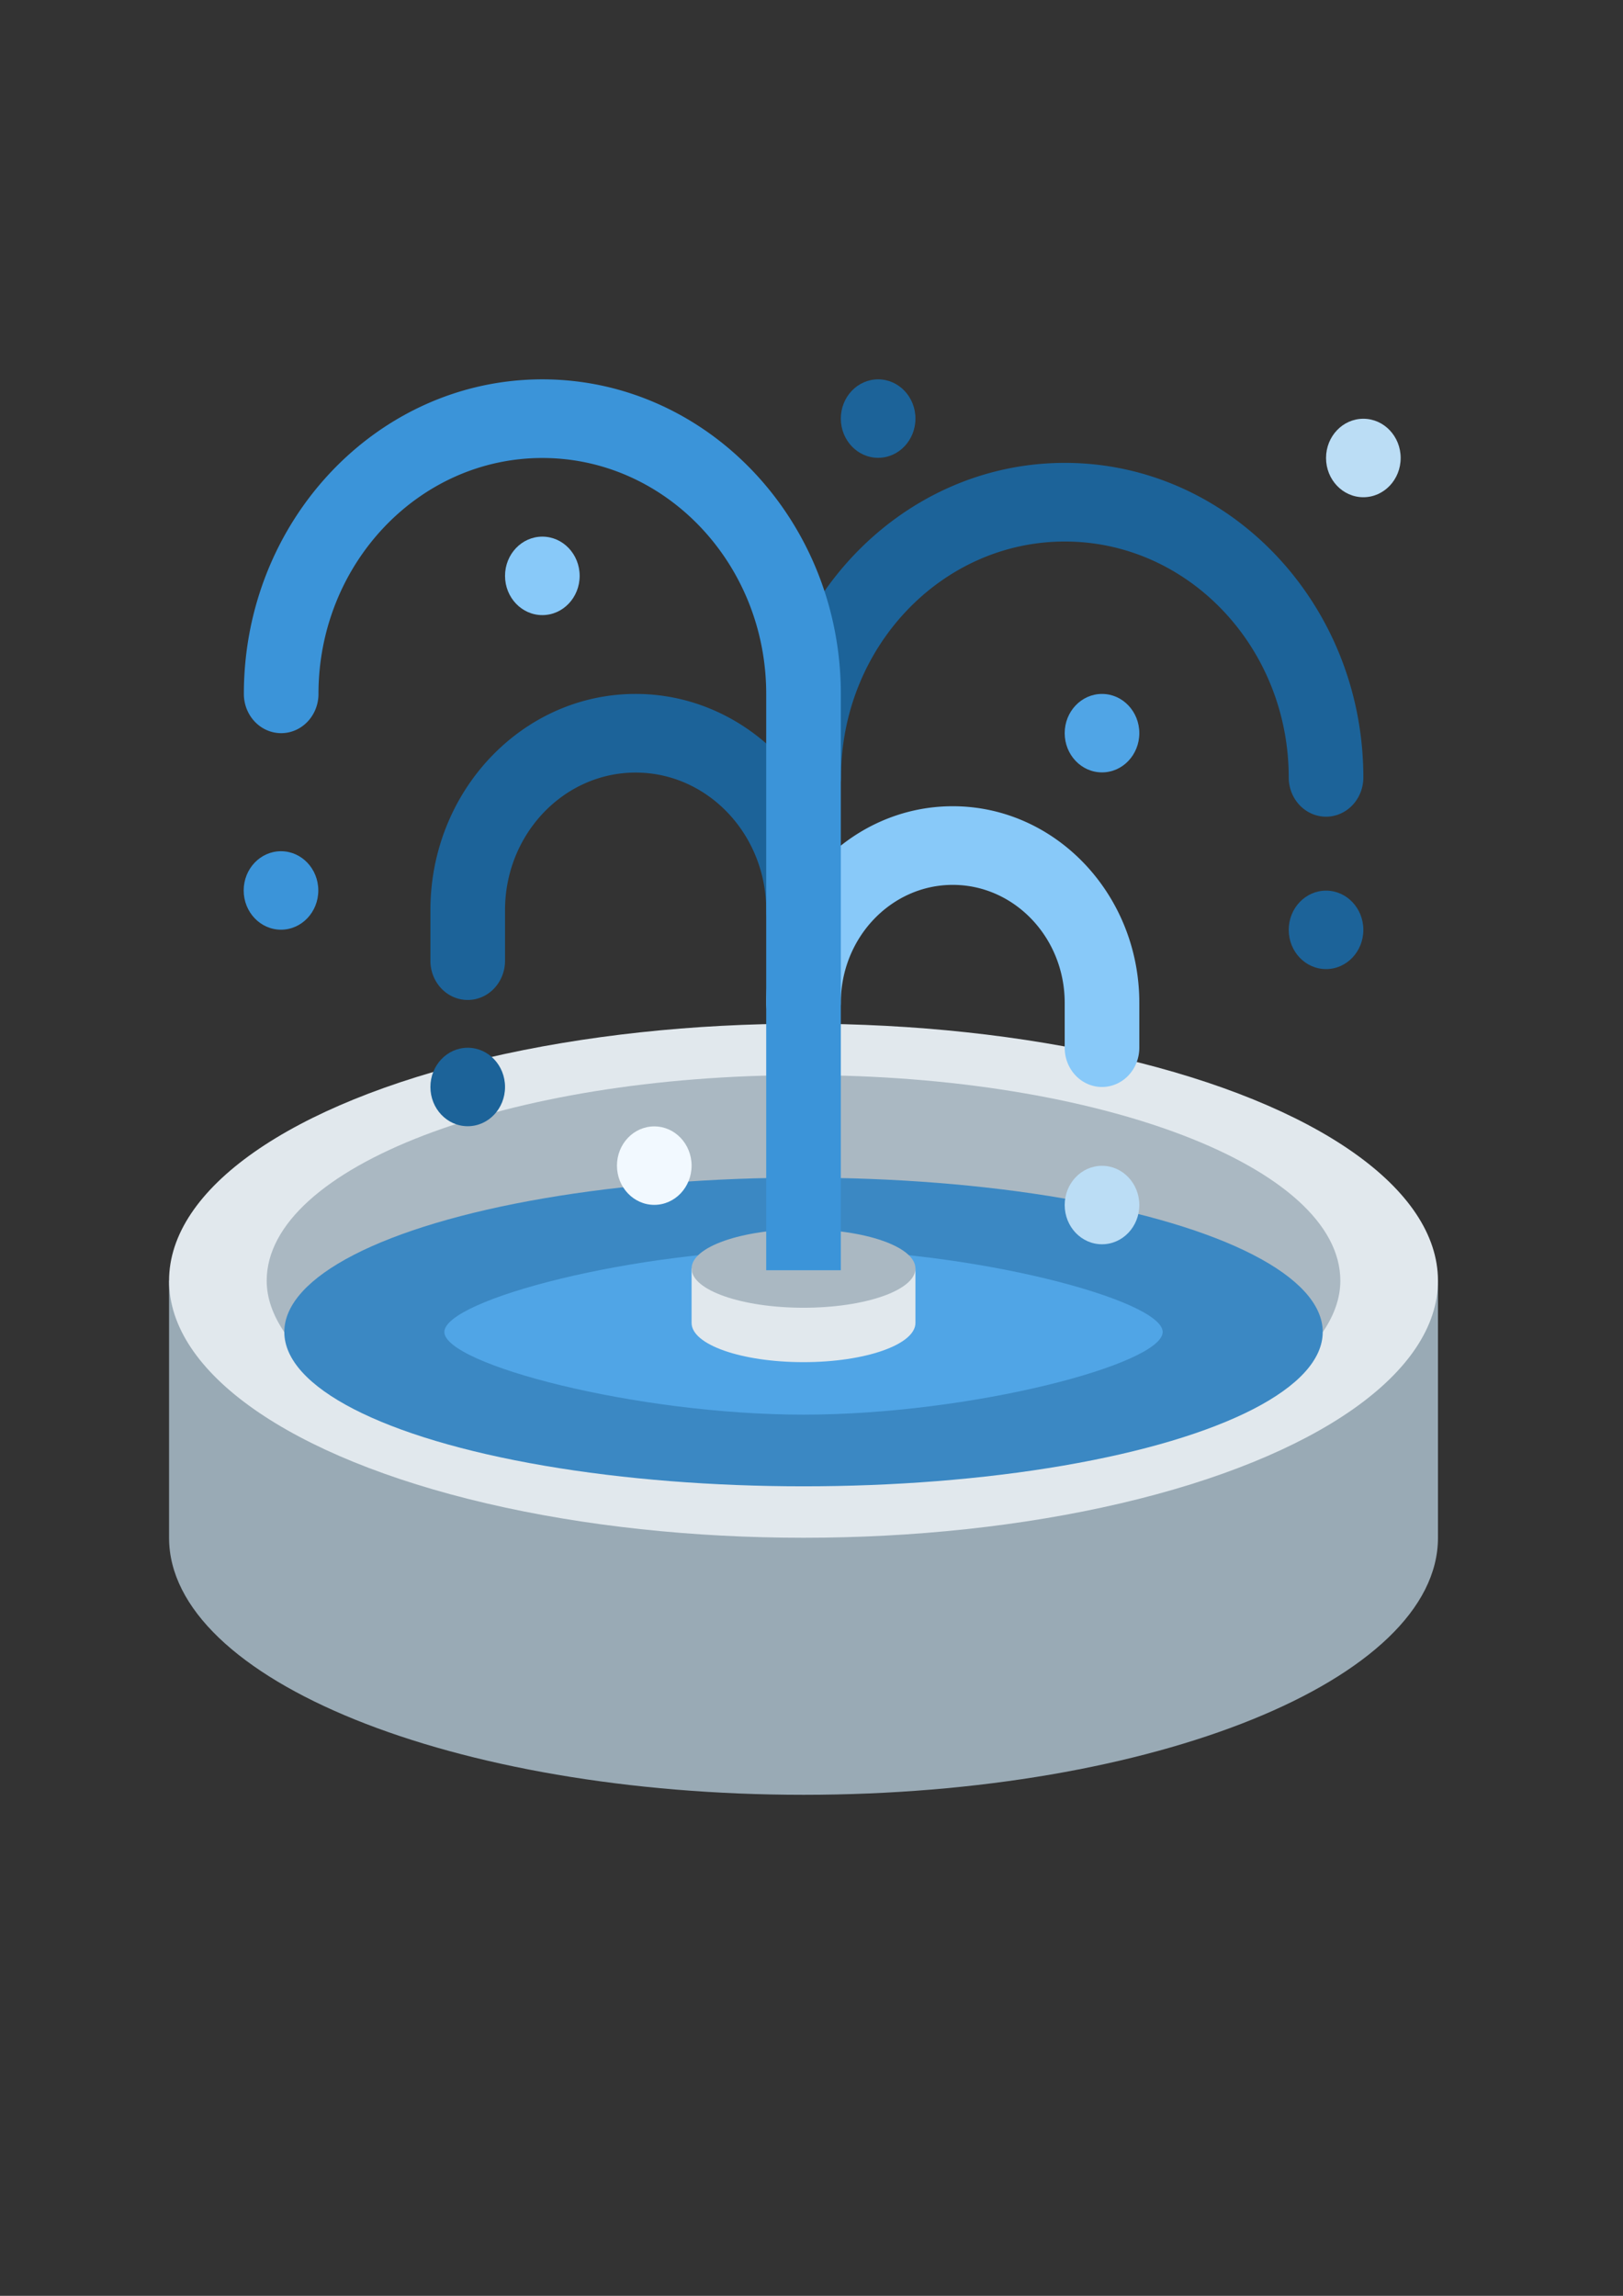 <?xml version="1.0" encoding="UTF-8" standalone="no"?>
<!-- Created with Inkscape (http://www.inkscape.org/) -->

<svg
   width="210mm"
   height="297mm"
   viewBox="0 0 210 297"
   version="1.1"
   id="svg1"
   xml:space="preserve"
   inkscape:version="1.3 (0e150ed6c4, 2023-07-21)"
   sodipodi:docname="fonatnka.svg"
   xmlns:inkscape="http://www.inkscape.org/namespaces/inkscape"
   xmlns:sodipodi="http://sodipodi.sourceforge.net/DTD/sodipodi-0.dtd"
   xmlns="http://www.w3.org/2000/svg"
   xmlns:svg="http://www.w3.org/2000/svg"
   xmlns:osb="http://www.openswatchbook.org/uri/2009/osb"><rect x="0" y="0" width="210" height="297" fill="#333333" stroke="none"/><sodipodi:namedview
     id="namedview1"
     pagecolor="#ffffff"
     bordercolor="#000000"
     borderopacity="0.25"
     inkscape:showpageshadow="2"
     inkscape:pageopacity="0.0"
     inkscape:pagecheckerboard="0"
     inkscape:deskcolor="#d1d1d1"
     inkscape:document-units="mm"
     inkscape:zoom="0.49575348"
     inkscape:cx="243.06436"
     inkscape:cy="511.34286"
     inkscape:window-width="1920"
     inkscape:window-height="1001"
     inkscape:window-x="-9"
     inkscape:window-y="-9"
     inkscape:window-maximized="1"
     inkscape:current-layer="layer1" /><defs
     id="defs1"><inkscape:path-effect
       effect="mirror_symmetry"
       start_point="50.739,38.743"
       end_point="50.739,40.308"
       center_point="50.739,39.525"
       id="path-effect3128"
       is_visible="true"
       lpeversion="1"
       mode="free"
       discard_orig_path="false"
       fuse_paths="false"
       oposite_fuse="false"
       split_items="false"
       lpesatellites="" /><inkscape:path-effect
       effect="mirror_symmetry"
       start_point="48.627,38.743"
       end_point="48.627,40.308"
       center_point="48.627,39.525"
       id="path-effect3125"
       is_visible="true"
       lpeversion="1"
       mode="X"
       discard_orig_path="false"
       fuse_paths="false"
       oposite_fuse="false"
       split_items="false" /><linearGradient
       id="linearGradient2810"
       osb:paint="solid"><stop
         style="stop-color:#008dab;stop-opacity:1;"
         offset="0"
         id="stop2808" /></linearGradient></defs><g
     inkscape:label="Warstwa 1"
     inkscape:groupmode="layer"
     id="layer1"
     transform="matrix(22.559,0,0,22.559,-3708.549,-4106.88)"><g
       inkscape:label="Warstwa 1"
       id="layer1-0"
       style="display:inline"
       transform="translate(122.818,146.195)"><path
         fill="#99aab5"
         d="m 42.545,43.2 v 1.474 c 0,0.814 1.629,1.474 3.639,1.474 2.01,0 3.639,-0.66 3.639,-1.474 v -1.474 h -7.278 z"
         id="path1"
         style="stroke-width:0.22" /><ellipse
         fill="#e1e8ed"
         cx="46.184"
         cy="43.2"
         rx="3.639"
         ry="1.474"
         id="ellipse1"
         style="stroke-width:0.22" /><path
         fill="#aab8c2"
         d="m 46.184,42.61 c 1.434,0 2.636,0.376 2.978,0.885 0.064,-0.094 0.101,-0.193 0.101,-0.295 0,-0.651 -1.378,-1.179 -3.079,-1.179 -1.701,0 -3.079,0.528 -3.079,1.179 0,0.102 0.037,0.2 0.101,0.295 0.342,-0.508 1.544,-0.885 2.978,-0.885 z"
         id="path2"
         style="stroke-width:0.22" /><ellipse
         fill="#3b88c3"
         cx="46.184"
         cy="43.494"
         rx="2.978"
         ry="0.885"
         id="ellipse2"
         style="stroke-width:0.22" /><path
         fill="#50a5e6"
         d="m 46.184,43.02 c -0.963,0 -2.06,0.29 -2.06,0.474 0,0.184 1.098,0.474 2.06,0.474 0.962,0 2.06,-0.29 2.06,-0.474 0,-0.184 -1.098,-0.474 -2.06,-0.474 z"
         id="path3"
         style="stroke-width:0.22" /><path
         fill="#e1e8ed"
         d="m 45.542,43.13 v 0.312 c 0,0.125 0.287,0.225 0.642,0.225 0.355,0 0.642,-0.101 0.642,-0.225 v -0.312 z"
         id="path4"
         style="stroke-width:0.22" /><ellipse
         fill="#aab8c2"
         cx="46.184"
         cy="43.13"
         rx="0.642"
         ry="0.225"
         id="ellipse4"
         style="stroke-width:0.22" /><path
         fill="#1c6399"
         d="m 44.258,41.59 a 0.214,0.225 0 0 1 -0.214,-0.225 v -0.29 c 0,-0.684 0.528,-1.24 1.177,-1.24 0.649,0 1.177,0.556 1.177,1.24 a 0.214,0.225 0 1 1 -0.428,0 c 0,-0.435 -0.336,-0.789 -0.749,-0.789 -0.413,0 -0.749,0.354 -0.749,0.789 v 0.29 a 0.214,0.225 0 0 1 -0.214,0.225 z"
         id="path5"
         style="stroke-width:0.22" /><path
         fill="#88c9f9"
         d="M 47.896,42.089 A 0.214,0.225 0 0 1 47.682,41.864 v -0.258 c 0,-0.373 -0.288,-0.676 -0.642,-0.676 -0.354,0 -0.642,0.304 -0.642,0.676 a 0.214,0.225 0 1 1 -0.428,0 c 0,-0.622 0.48,-1.127 1.07,-1.127 0.59,0 1.07,0.506 1.07,1.127 V 41.864 a 0.214,0.225 0 0 1 -0.214,0.225 z"
         id="path6"
         style="stroke-width:0.22" /><path
         fill="#1c6399"
         d="M 49.181,40.539 A 0.214,0.225 0 0 1 48.967,40.314 c 0,-0.746 -0.576,-1.353 -1.284,-1.353 -0.708,0 -1.284,0.607 -1.284,1.353 a 0.214,0.225 0 1 1 -0.428,0 c 0,-0.995 0.768,-1.804 1.712,-1.804 0.944,0 1.712,0.809 1.712,1.804 A 0.214,0.225 0 0 1 49.181,40.539 Z"
         id="path7"
         style="stroke-width:0.22" /><path
         fill="#3b94d9"
         d="m 45.97,43.14 h 0.428 v -3.305 c 0,-0.995 -0.768,-1.804 -1.712,-1.804 -0.944,0 -1.712,0.809 -1.712,1.804 a 0.214,0.225 0 0 0 0.428,0 c 0,-0.746 0.576,-1.353 1.284,-1.353 0.708,0 1.284,0.607 1.284,1.353 z"
         id="path8"
         style="stroke-width:0.22" /><ellipse
         fill="#1c6399"
         cx="49.181"
         cy="41.188"
         id="circle8"
         style="stroke-width:0.22"
         rx="0.214"
         ry="0.225" /><ellipse
         fill="#bbddf5"
         cx="47.896"
         cy="42.766"
         id="circle9"
         style="stroke-width:0.22"
         rx="0.214"
         ry="0.225" /><ellipse
         fill="#bbddf5"
         cx="49.395"
         cy="38.482"
         id="circle10"
         style="stroke-width:0.22"
         rx="0.214"
         ry="0.225" /><ellipse
         fill="#f2f9ff"
         cx="45.328"
         cy="42.54"
         id="circle11"
         style="stroke-width:0.22"
         rx="0.214"
         ry="0.225" /><ellipse
         fill="#50a5e6"
         cx="47.896"
         cy="40.06"
         id="circle12"
         style="stroke-width:0.22"
         rx="0.214"
         ry="0.225" /><ellipse
         fill="#1c6399"
         cx="46.612"
         cy="38.256"
         id="circle13"
         style="stroke-width:0.22"
         rx="0.214"
         ry="0.225" /><ellipse
         fill="#1c6399"
         cx="44.258"
         cy="42.089"
         id="circle14"
         style="stroke-width:0.22"
         rx="0.214"
         ry="0.225" /><ellipse
         fill="#3b94d9"
         cx="43.187"
         cy="40.962"
         id="circle15"
         style="stroke-width:0.22"
         rx="0.214"
         ry="0.225" /><ellipse
         fill="#88c9f9"
         cx="44.686"
         cy="39.158"
         id="circle16"
         style="stroke-width:0.22"
         rx="0.214"
         ry="0.225" /></g></g></svg>
